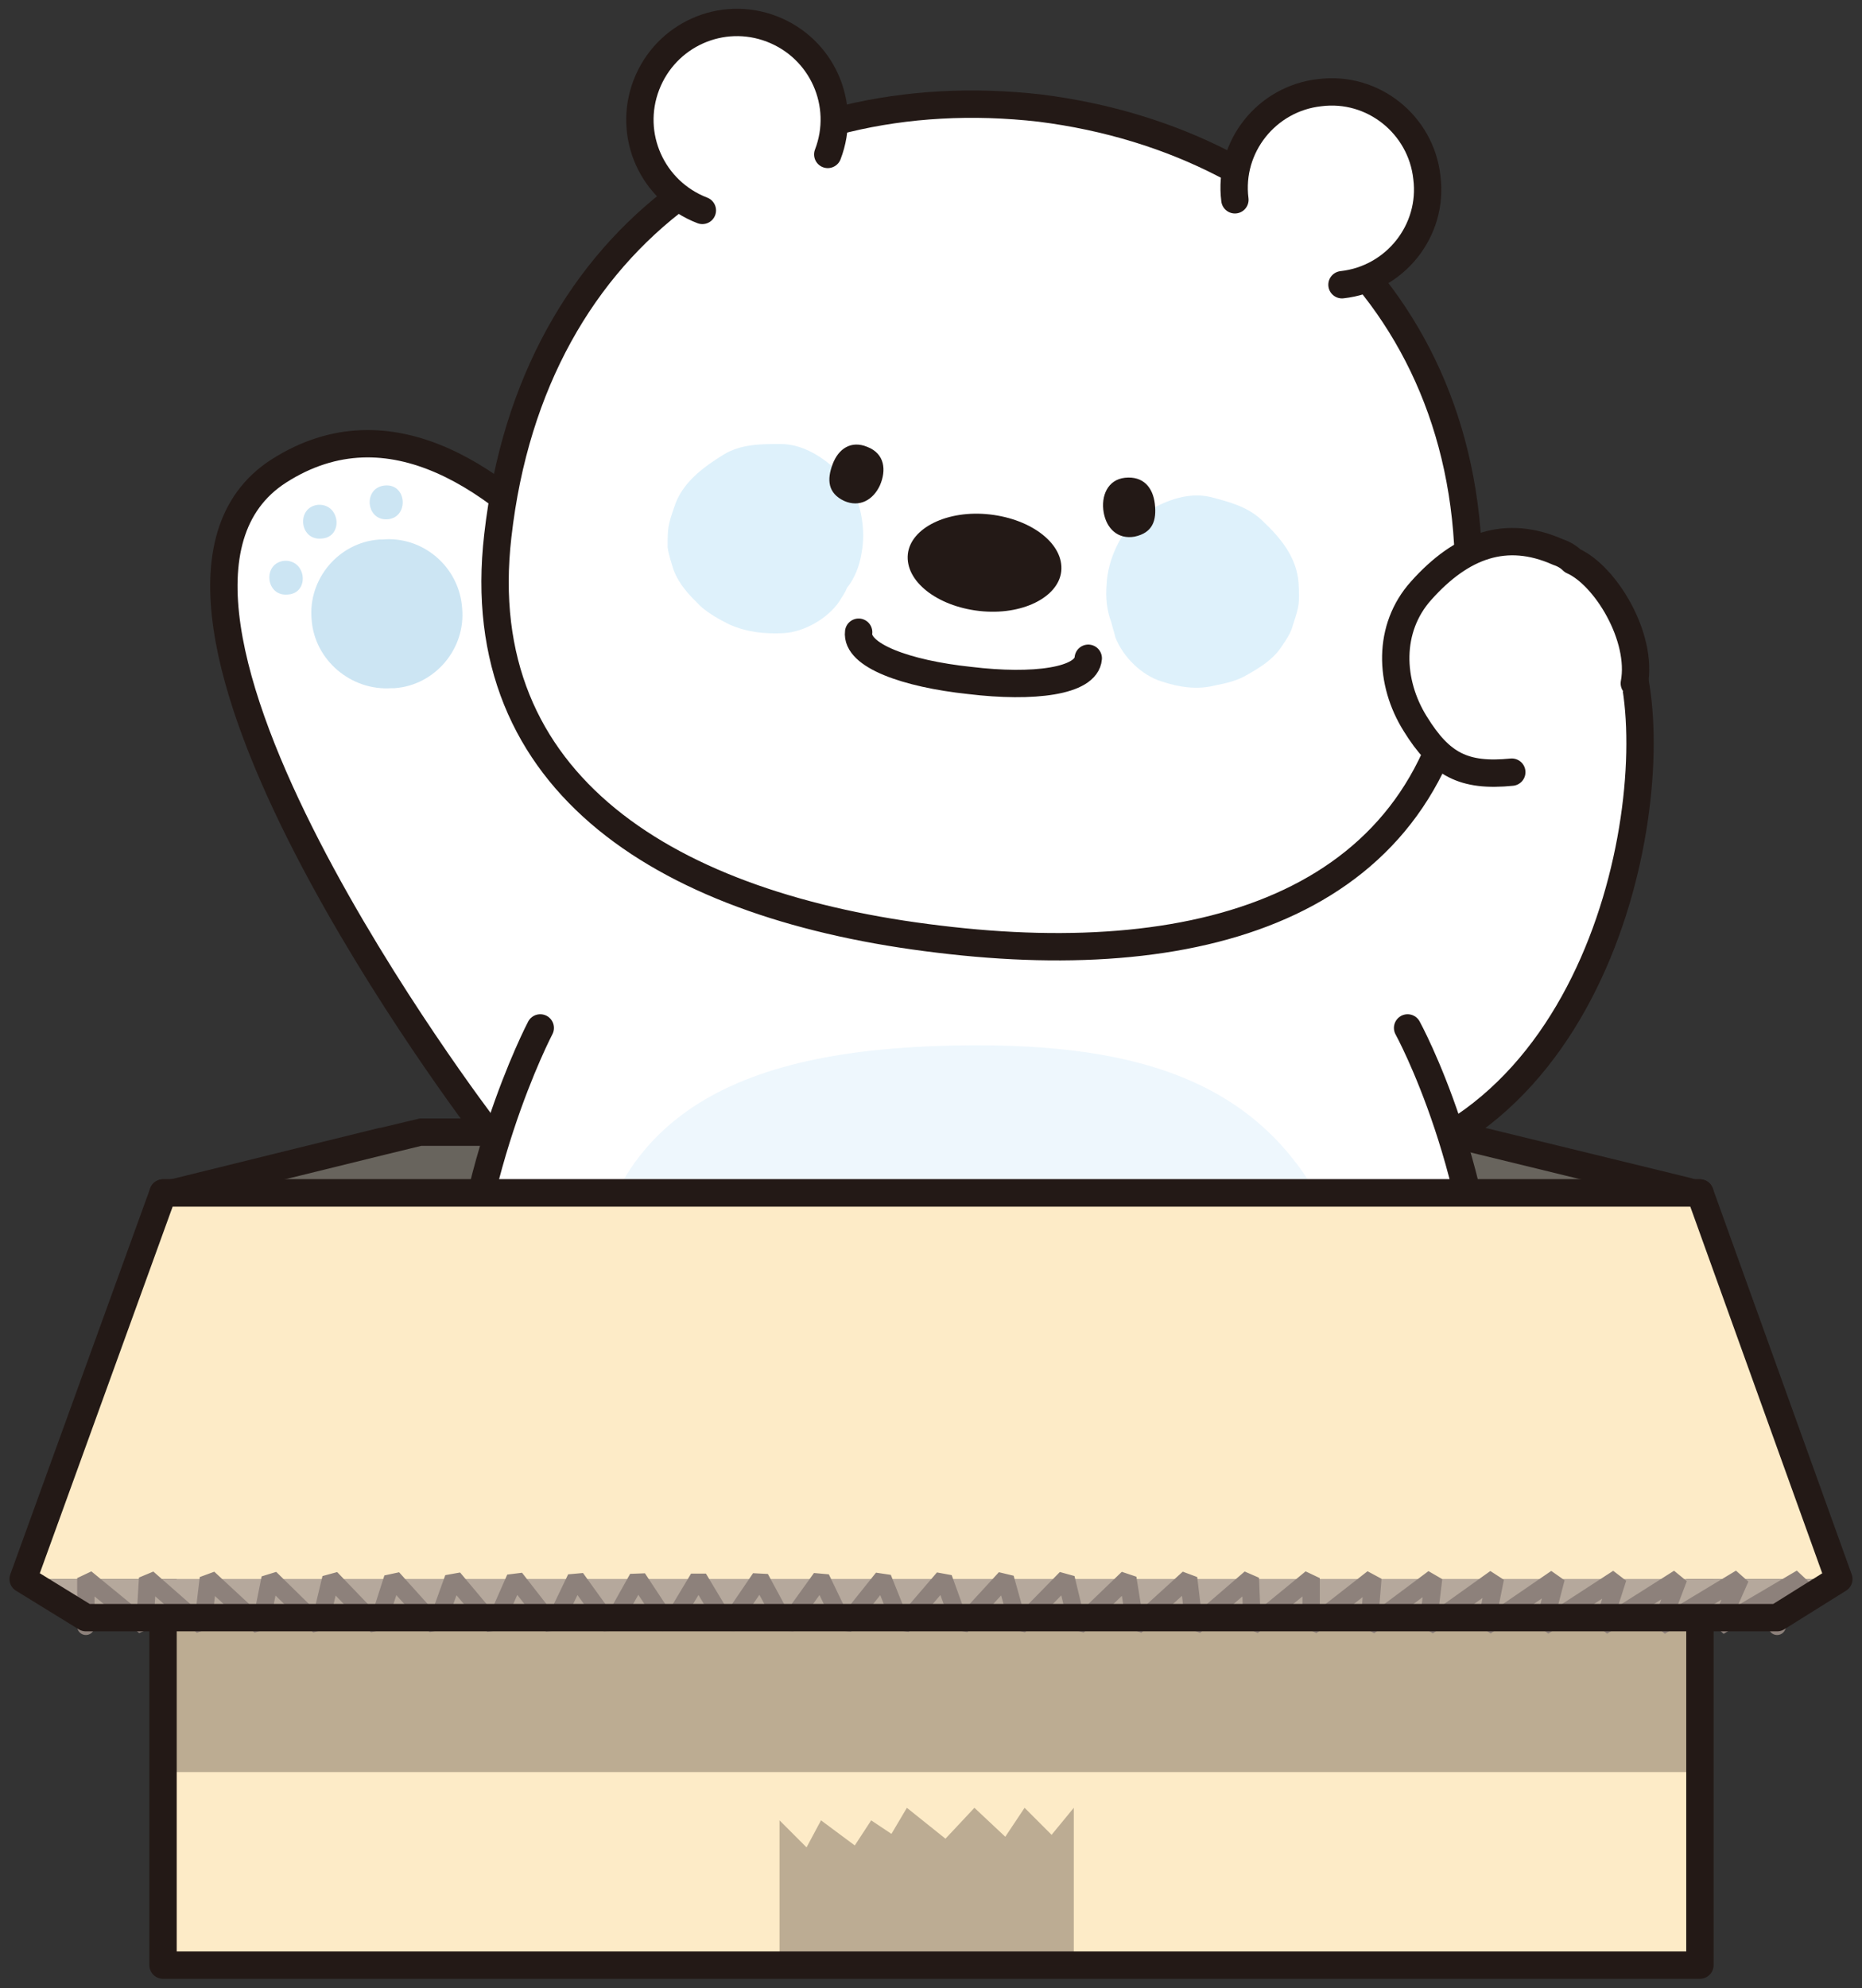 <?xml version="1.0" encoding="utf-8"?>
<!-- Generator: Adobe Illustrator 23.0.0, SVG Export Plug-In . SVG Version: 6.00 Build 0)  -->
<svg version="1.1" id="레이어_1" xmlns="http://www.w3.org/2000/svg" xmlns:xlink="http://www.w3.org/1999/xlink" x="0px"
	 y="0px" width="193px" height="206px" viewBox="0 0 193 206" style="enable-background:new 0 0 193 206;" xml:space="preserve">
<rect x="0" y="0" width="193" height="206" fill="#333333" stroke="none"/>
<g>
	<path style="fill:#68645D;stroke:#231916;stroke-width:2.835;stroke-linecap:round;stroke-linejoin:round;" d="M174.5,127.2H18.6
		c-2.1,0-2.3-3.4-0.3-3.7c0,0,25.1-6.2,25.2-6.2c0,0,106.2,0,106.3,0l25,6.1C176.8,123.8,176.6,127.2,174.5,127.2z"/>
	<g>
		<g>
			<path style="fill:#FFFFFF;stroke:#231916;stroke-width:2.835;stroke-linecap:round;stroke-linejoin:round;" d="M75.1,81.5
				c0,0-23.2-47.4-46.2-32.7c-20.6,13.2,21.3,68,21.3,68l6.5,8.1"/>
			<g>
				<path style="fill:#CCE5F3;" d="M29.5,58.1c-2.3,0.2-2,3.7,0.3,3.5C32.1,61.5,31.8,58,29.5,58.1z"/>
				<path style="fill:#CCE5F3;" d="M33,52.3c-2.3,0.2-2,3.7,0.3,3.5C35.6,55.7,35.3,52.2,33,52.3z"/>
				<path style="fill:#CCE5F3;" d="M39.9,50.3c-2.3,0.2-2,3.7,0.3,3.5C42.4,53.6,42.2,50.1,39.9,50.3z"/>
				<path style="fill:#CCE5F3;" d="M39.6,55.9l-0.3,0c-4.2,0.3-7.4,4.1-7,8.3c0.3,4.2,4.1,7.4,8.3,7.1l0.3,0c4.2-0.3,7.4-4.1,7-8.3
					C47.6,58.7,43.8,55.5,39.6,55.9z"/>
			</g>
		</g>
		<g>
			<path style="fill:#FFFFFF;stroke:#231916;stroke-width:2.835;stroke-linecap:round;stroke-linejoin:round;" d="M141.8,121.1
				c26.5-6.4,31.3-43.6,26.6-54.2c-4.7-10.7-29.5-14.3-28.8,17.4"/>
		</g>
		<rect x="53.3" y="79" style="fill:#FFFFFF;" width="95.2" height="36.7"/>
		<path style="fill:#FFFFFF;stroke:#231916;stroke-width:2.835;stroke-linecap:round;stroke-linejoin:round;" d="M56,106.5
			c0,0-8.3,15.8-8.3,34.8c0,26.1,20.9,49,22.7,51.3c7.8,10.2,28.3,5.4,28.3,0c0-3.3,0-19.2,0-19.2h4.5c0,0,0,15.9,0,19.2
			c0,5.4,20.5,10.2,28.3,0c1.8-2.4,22.7-25.3,22.7-51.3c0-19.7-8.3-34.8-8.3-34.8"/>
		<path style="fill:#FFFFFF;stroke:#231916;stroke-width:2.835;stroke-linecap:round;stroke-linejoin:round;" d="M118.9,171.8
			c0,0-7,3.9-17.7,3.9c-10.7,0-17.7-3.9-17.7-3.9"/>
		<path style="fill:#EEF7FD;" d="M141,135.7c3.8,16.4-9.9,30.1-40,30.2C70.2,166,59.7,153.4,60.8,136c1.4-22,17.9-27.6,40-27.7
			C123,108.2,136.1,114.7,141,135.7z"/>
		<g>
			<path style="fill:#FFFFFF;stroke:#231916;stroke-width:2.835;stroke-linecap:round;stroke-linejoin:round;" d="M97.3,97.3
				c27.8,3.4,51.1-3.8,54.4-29.6c4.1-31.8-16.1-53-43.9-56.5C79.8,8,55.2,23.7,51.6,55.5C48.6,81.4,69.5,94,97.3,97.3z"/>
			<g>
				<g>
					<g>
						<path style="fill:#FFFFFF;stroke:#231916;stroke-width:2.835;stroke-linecap:round;stroke-linejoin:round;" d="M139.1,29.5
							c5.5-0.6,9.5-5.6,8.8-11.1c-0.6-5.5-5.6-9.5-11.1-8.8c-5.5,0.6-9.5,5.6-8.8,11.1"/>
					</g>
				</g>
				<g>
					<g>
						<path style="fill:#FFFFFF;stroke:#231916;stroke-width:2.835;stroke-linecap:round;stroke-linejoin:round;" d="M72.8,21.8
							c-5.2-2-7.8-7.8-5.8-13c2-5.2,7.8-7.8,13-5.8c5.2,2,7.8,7.8,5.8,13"/>
					</g>
				</g>
			</g>
			<path style="fill:none;stroke:#231916;stroke-width:2.835;stroke-linecap:round;stroke-linejoin:round;" d="M89,65.5
				c-0.3,2.4,4.9,4.3,11.5,5c6.6,0.8,12.1,0.1,12.3-2.3"/>
			<path style="fill:#DEF1FB;" d="M69.9,52.5c0.8-2.5,3-4.1,5.1-5.4c1.8-1.1,3.9-1.1,5.9-1.1c2.6,0,4.9,1.7,6.6,3.5
				c1.7,1.9,2.3,5.3,1.8,7.8c-0.2,1.3-0.7,2.6-1.5,3.6c-0.2,0.5-0.5,0.9-0.8,1.4c-1.2,1.8-3.7,3.2-5.8,3.3c-1.9,0.1-3.8-0.1-5.6-0.9
				c-1-0.5-2.1-1.1-3-1.9c-1.2-1.2-2.2-2.2-2.8-3.8c-0.2-0.7-0.5-1.5-0.6-2.3C69.2,54.8,69.2,54.5,69.9,52.5z"/>
			<path style="fill:#DEF1FB;" d="M134.6,60.4c-0.2-2.7-1.9-4.7-3.7-6.4c-1.5-1.5-3.5-2-5.4-2.5c-2.5-0.6-5.1,0.5-7.2,1.9
				c-2.1,1.5-3.5,4.6-3.6,7.2c-0.1,1.3,0,2.6,0.5,3.9c0.1,0.5,0.3,1,0.4,1.5c0.8,2.1,2.8,4,4.8,4.6c1.8,0.6,3.7,0.9,5.6,0.4
				c1.1-0.2,2.3-0.5,3.3-1.1c1.4-0.8,2.7-1.6,3.6-3c0.4-0.6,0.9-1.3,1.1-2.1C134.7,62.7,134.7,62.5,134.6,60.4z"/>
			<path style="fill:#231916;" d="M86.3,48.1c-0.6,1.6-0.5,3,1.2,3.8c1.6,0.7,3-0.1,3.7-1.6c0.7-1.6,0.5-3.3-1.3-4
				C88.2,45.6,86.9,46.5,86.3,48.1z"/>
			<path style="fill:#231916;" d="M119.7,52.2c0.2,1.7-0.2,3-2.1,3.4c-1.7,0.3-2.9-0.8-3.2-2.5c-0.3-1.7,0.4-3.4,2.2-3.6
				C118.5,49.3,119.5,50.5,119.7,52.2z"/>
			<path style="fill:#231916;" d="M110,59.2c-0.3,2.7-4.1,4.6-8.5,4.1c-4.4-0.5-7.7-3.1-7.4-5.9c0.3-2.7,4.1-4.6,8.5-4.1
				C107,53.8,110.3,56.4,110,59.2z"/>
		</g>
		<g>
			<path style="fill:#FFFFFF;stroke:#231916;stroke-width:2.835;stroke-linecap:round;stroke-linejoin:round;" d="M156.7,80
				c-5,0.5-7.4-0.8-10-5c-2.7-4.3-2.9-9.9,0.6-13.8c4.2-4.7,8.8-6.4,14.2-4c0.6,0.2,1.1,0.5,1.5,0.9c3.4,1.5,7.3,7.9,6.4,12.7"/>
		</g>
	</g>
	<g>
		<g>
			<g>
				<g>
					<rect x="16.9" y="123.6" style="fill:#FDEBC7;" width="159.3" height="80"/>
					<rect x="16.9" y="123.6" style="opacity:0.3;fill:#231916;" width="159.3" height="60"/>
				</g>
				
					<rect x="16.9" y="123.6" style="fill:none;stroke:#231916;stroke-width:2.835;stroke-linecap:round;stroke-linejoin:round;" width="159.3" height="80"/>
			</g>
			<g>
				<g>
					<polygon style="fill:#FDEBC7;" points="190.6,163.6 2.4,163.6 16.9,123.6 176.2,123.6 					"/>
					<polygon style="fill:#B5A89C;" points="190.6,163.6 2.4,163.6 8.9,167.6 184.2,167.6 					"/>
					
						<polyline style="fill:none;stroke:#8D817B;stroke-width:1.8;stroke-linecap:round;stroke-linejoin:bevel;stroke-miterlimit:10;" points="
						8.9,168.5 8.9,163.5 15,168.5 15.3,163.5 21,168.5 21.6,163.5 27,168.5 28,163.5 33.1,168.5 34.3,163.5 39.1,168.5 40.7,163.5 
						45.2,168.5 47,163.5 51.2,168.5 53.4,163.5 57.3,168.5 59.7,163.5 63.3,168.5 66.1,163.5 69.4,168.5 72.4,163.5 75.4,168.5 
						78.8,163.5 81.5,168.5 85.1,163.5 87.5,168.5 91.5,163.5 93.5,168.5 97.8,163.5 99.6,168.5 104.2,163.5 105.6,168.5 
						110.5,163.5 111.7,168.5 116.9,163.5 117.7,168.5 123.2,163.5 123.8,168.5 129.6,163.5 129.8,168.5 135.9,163.5 135.9,168.5 
						142.3,163.5 141.9,168.5 148.6,163.5 148,168.5 155,163.5 154,168.5 161.3,163.5 160,168.5 167.7,163.5 166.1,168.5 174,163.5 
						172.1,168.5 180.4,163.5 178.2,168.5 186.7,163.5 184.2,168.5 					"/>
				</g>
				<polygon style="fill:none;stroke:#231916;stroke-width:2.835;stroke-linecap:round;stroke-linejoin:round;" points="
					176.2,123.6 16.9,123.6 2.4,163.6 8.9,167.6 184.2,167.6 190.6,163.6 				"/>
			</g>
		</g>
		<g style="opacity:0.3;">
			<polygon style="fill:#231916;" points="80.8,203.6 80.8,188.6 83.6,191.4 85.1,188.6 88.6,191.2 90.3,188.6 92.4,190 94,187.3 
				98,190.5 101,187.3 104.2,190.3 106.2,187.3 109,190.1 111.3,187.3 111.3,203.6 			"/>
		</g>
	</g>
</g>
<g>
</g>
<g>
</g>
<g>
</g>
<g>
</g>
<g>
</g>
<g>
</g>
<g>
</g>
<g>
</g>
<g>
</g>
<g>
</g>
<g>
</g>
<g>
</g>
<g>
</g>
<g>
</g>
<g>
</g>
</svg>
